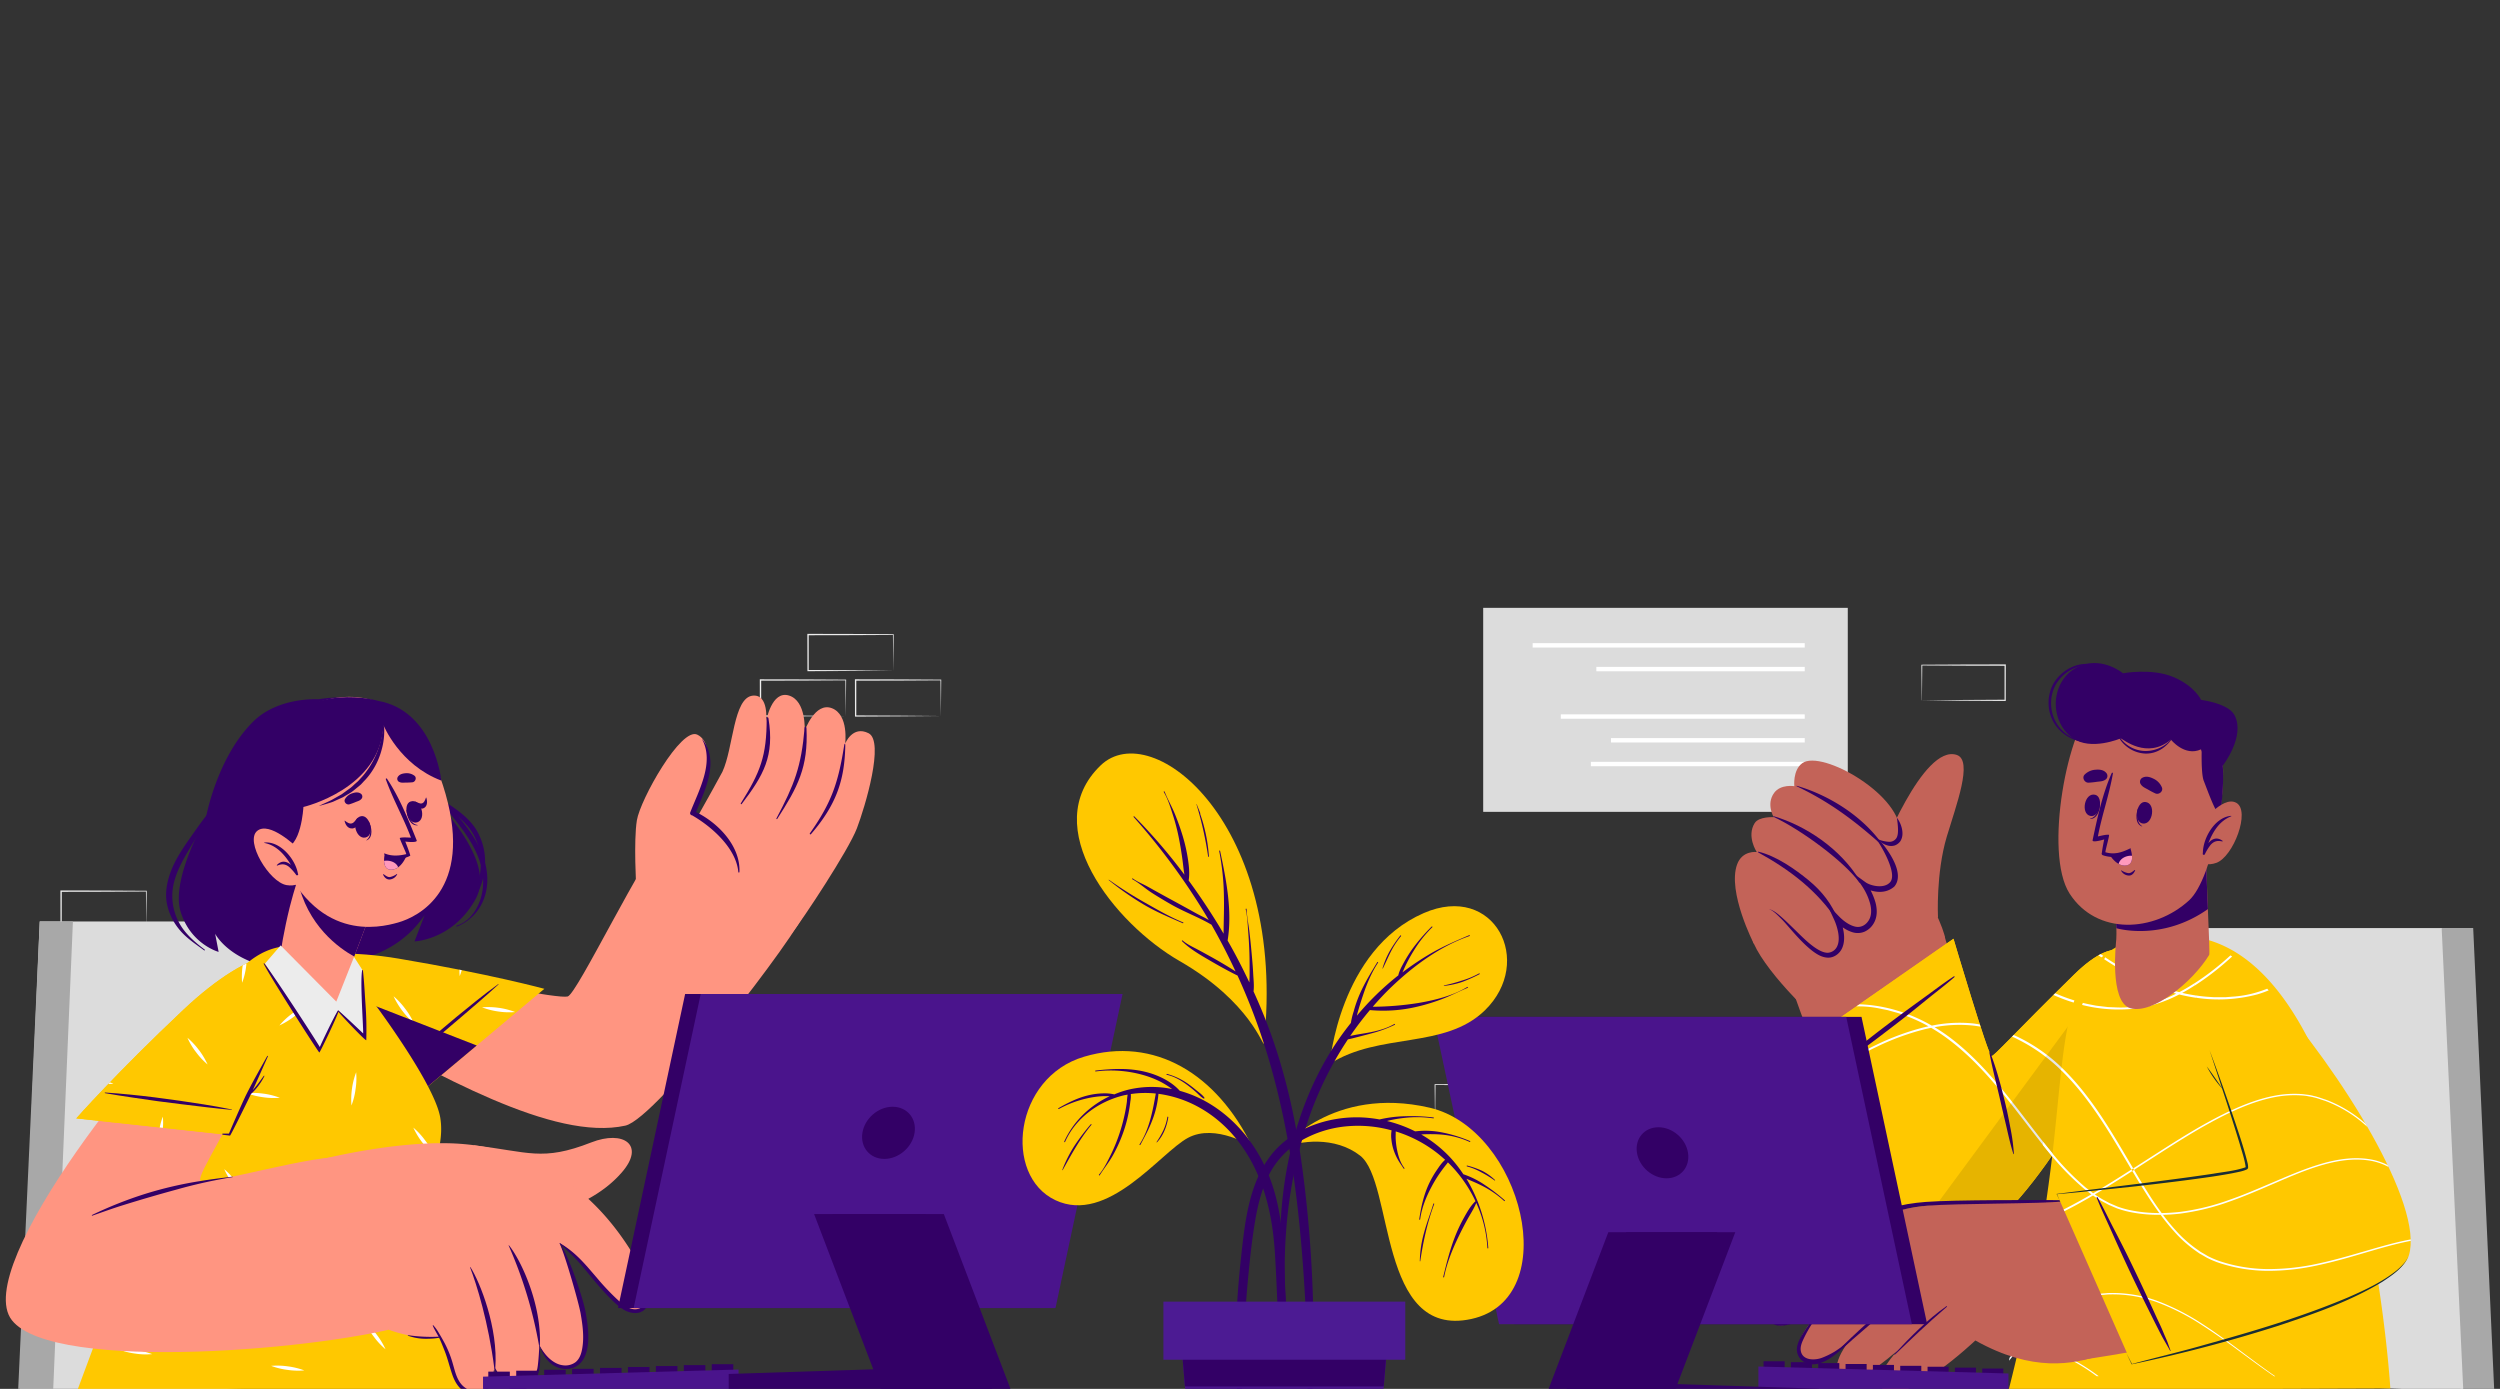 <svg id="Слой_1" data-name="Слой 1" xmlns="http://www.w3.org/2000/svg" viewBox="0 0 1800 1000"><rect x="0" y="0" width="1800" height="1000" fill="#333333" stroke="none"/><defs><style>.cls-1{fill:#ececec;}.cls-2{fill:#dcdcdc;}.cls-3{fill:#a8a8a8;}.cls-4{fill:#306;}.cls-5{fill:#ff9581;}.cls-6{fill:#ffc800;}.cls-7{fill:#fff;}.cls-8{fill:#ff99bc;}.cls-9{fill:#4a148c;}.cls-10{fill:#c36358;}.cls-11{opacity:0.1;}.cls-12{fill:#1a2e35;}.cls-13{fill:#4c1b93;}</style></defs><path class="cls-1" d="M643.17,482.82c-17.44.14-44.14.44-61.38.45h-.44v-.45l-.06-25.93v-.5h.5l30.69.06,30.69.16h.28v.28l-.27,25.93Zm0,0-.27-25.93.27.27-30.69.16-30.69.06.5-.49,0,25.93-.45-.44c17.12,0,44.07.27,61.38.44Z"/><path class="cls-1" d="M608.93,515.53c-17.43.13-44.14.44-61.38.44h-.44v-.44l-.06-25.94v-.5h.5l30.69.06,30.69.17h.28v.27l-.27,25.94Zm0,0-.27-25.94.27.27-30.69.17-30.69.06.5-.5,0,25.94-.45-.45c17.12,0,44.07.28,61.38.45Z"/><path class="cls-1" d="M677.41,515.53c-17.44.13-44.14.44-61.38.44h-.44v-.44l-.05-25.94v-.5h.5l30.69.06,30.69.17h.27v.27l-.27,25.94Zm0,0-.27-25.94.27.27-30.69.17-30.69.06.5-.5,0,25.94-.45-.45c17.11,0,44.07.28,61.38.45Z"/><path class="cls-1" d="M105.34,667.57C87.91,667.7,61.2,668,44,668h-.45v-.44l-.05-25.94v-.5H44l30.68.06,30.69.17h.28v.27l-.28,25.94Zm0,0-.27-25.94.27.27-30.69.17L44,642.13l.5-.5-.06,25.94-.44-.45c17.11,0,44.07.28,61.37.45Z"/><path class="cls-2" d="M14,1007.49,297.9,993.23,241.22,663.47H28.61Q21.32,835.47,14,1007.49Z"/><path class="cls-3" d="M13,1002.44l25.26-1q7.13-169,14.24-338H28.61Z"/><path class="cls-4" d="M182.19,519.65c-26.39,26.26-34,69.47-34,69.47S122.91,632.67,130,656.24s27.41,29.14,27.41,29.14l-2.51-13.08s8.48,16.8,36.83,23.58,65.85-2,85.35-11.83a74.88,74.88,0,0,0,28.66-25.22l-7.31,19s27.51-1,43.85-30.23-30.59-71.35-34.57-80.41-9-75.1-78.51-63.71C229.18,503.48,200.36,501.57,182.19,519.65Z"/><path class="cls-4" d="M147.33,683.67C140.12,678.26,133,672,129,664.43a40.26,40.26,0,0,1-4.38-26c1.92-10.69,7.56-20.11,13-29.31,5.66-9.5,12-18.62,17.53-28.22.3-.52-.5-1-.87-.54-6.32,7-11.8,15-17.25,22.74-5.18,7.34-10.28,14.94-13.64,23.32-3,7.61-4.8,16.16-3.19,24.32A42.15,42.15,0,0,0,128.9,669c5.11,6.37,11.62,10.46,18.07,15.26C147.38,684.55,147.73,684,147.33,683.67Z"/><path class="cls-4" d="M348.13,617.48c-8.33-24.32-30.2-39.74-43.49-60.94-7.21-11.48-12.78-24.19-22.15-34.16-.26-.27-.72.17-.48.45,7.69,9,12.15,19.76,17.71,30,5.65,10.45,13.09,19.56,20.66,28.65,13.77,16.53,30.26,36.05,27.1,59.16-1.46,10.67-7.76,22.48-18.69,25.81-.43.13-.17.82.24.65A34.22,34.22,0,0,0,348.11,648C352.06,638.14,351.53,627.4,348.13,617.48Z"/><path class="cls-4" d="M349.14,624a44.88,44.88,0,0,0-6.08-26.38c-4.81-7.84-12.33-13.5-19.87-18.52-8.69-5.79-17.85-11.27-23.37-20.43-.23-.38-.78,0-.56.4,8.76,15.11,25.41,22.16,36.67,34.87,12.88,14.54,12.89,35.71,4,52.34-5.45,10.23-13.76,18.64-23.21,25.24a.15.15,0,0,0,.18.25C333.36,661,347.82,644.46,349.14,624Z"/><path class="cls-5" d="M244.08,734.8c70.34,38.6,154.55,87.08,206.16,75.66,22.86-5.05,125.6-139.7,130-155.23,3.75-13.38-89.27-67.25-99.72-56.69-17.53,17.7-65,117.27-71.79,118.93-7.09,1.69-66-10.31-127.56-21.42C222.05,685.39,195.24,708,244.08,734.8Z"/><path class="cls-5" d="M570.19,671.86c8-10.11,40.76-59.66,46.78-75.48s20-62.63,8.39-68.47-16.85,7.53-16.85,7.53,2.79-20.7-9.48-25.51-19.67,16.26-19.67,16.26,1.32-21.47-11.26-25.4-16.48,18.51-16.48,18.51,2.13-19.57-9.6-18.44c-14.1,1.36-13.93,37.88-21.89,54.85-1.8,3.86-42.19,75.52-42.19,75.52Z"/><path class="cls-4" d="M552,517.39c.06,26.86-4.56,38.62-18.63,61-.27.44.32.94.64.51,15.77-20.67,23.7-34.59,19.29-61.59C553.08,516,552,516.11,552,517.39Z"/><path class="cls-4" d="M579.32,524.05C576.94,552,572,564.76,559,589.29c-.19.35.38.7.6.36,14.77-23,22.36-37.07,21.07-65.26C580.65,523.12,579.43,522.78,579.32,524.05Z"/><path class="cls-4" d="M607.81,536.67c-4.25,26.84-9,41.11-24.7,63.31a.5.5,0,0,0,.78.62c18.19-21.08,24.27-38.84,24.72-63.72C608.64,535.18,608.07,535,607.81,536.67Z"/><path class="cls-5" d="M458.12,639.17s-2-33.6.43-48.55,31.82-67.38,43.51-61.67c15.08,7.38,4.06,41-3.5,56.75,0,0,34.92,17,32.23,42.87S458.12,639.17,458.12,639.17Z"/><path class="cls-4" d="M505.54,532.34C514.44,549,503.2,569,497,584.87a1.56,1.56,0,0,0,1.33,2.18c14.15,8.12,31.76,23.69,33.27,40.85a.4.4,0,0,0,.79,0c.88-18.62-15.17-35.33-31.25-43.22,6.6-16.14,17-36.74,4.54-52.42C505.62,532.16,505.48,532.23,505.54,532.34Z"/><path class="cls-6" d="M391.94,711.94l-84.69,71S255.56,756,217.38,725.12s4.12-45.91,69.65-34.91S391.94,711.94,391.94,711.94Z"/><path class="cls-7" d="M291.65,726.19a51.74,51.74,0,0,0-8.28-8.88,57.34,57.34,0,0,0,14.54,19.24A50.66,50.66,0,0,0,291.65,726.19Zm-74.22-1c.35.26.67.53,1,.79.67-.72,1.35-1.48,2-2.27C219.4,724.13,218.41,724.64,217.43,725.17Zm141.74.47a52.53,52.53,0,0,0-12.1-.38,52.54,52.54,0,0,0,11.73,3,51.4,51.4,0,0,0,12.1.39A52.43,52.43,0,0,0,359.17,725.64Zm-28.35-27.45a33.54,33.54,0,0,0,.16,4.59,36.19,36.19,0,0,0,1.44-4.26C331.89,698.4,331.35,698.31,330.82,698.19Z"/><path class="cls-4" d="M288.31,767.75c17.22-16.55,35.63-31.92,54.29-46.88q7.92-6.35,16.13-12.32c.15-.11.36.08.21.21-8.77,8.09-17.88,15.8-26.94,23.58s-18.24,15.52-27.54,23.06c-5.25,4.26-10.49,8.52-15.83,12.67C288.4,768.25,288.09,768,288.31,767.75Z"/><path class="cls-4" d="M343.24,752.75l-36,30.15S255.56,756,217.38,725.13c-13.55-11-16.95-19.92-12.82-26.43Z"/><path class="cls-6" d="M334.28,1001.43l-279.85,3c64.42-173.3,112.78-299.69,114.44-301.62,1.84-2.16,3.72-4.16,3.72-4.16.26-.3.47-.52.73-.78a58,58,0,0,1,14.5-11.2c1-.52,1.9-1,2.89-1.43,20.9-9.6,43-1.64,58.89,12,5.06,4.32,62.26,78.74,67.32,107.12,4.37,25-12.55,52-12.55,52Z"/><path class="cls-4" d="M263.87,846.65a232.8,232.8,0,0,0-34.09,5.91c-5.55,1.47-11,3.19-16.42,5-2.71.91-5.43,1.74-8.17,2.55a36.74,36.74,0,0,1-8.78,1.74.21.21,0,0,0,0,.41,63.07,63.07,0,0,0,8.47-.23,60.16,60.16,0,0,0,8.06-1.6c5.64-1.44,11.21-3.14,16.83-4.64,11.35-3,22.7-6,34.24-8.24C264.55,847.49,264.41,846.59,263.87,846.65Z"/><path class="cls-4" d="M292.38,856.58a254.08,254.08,0,0,0-28.53-1.12c-4.77.1-9.49.48-14.24,1-2.26.23-4.52.52-6.77.82-2.48.34-4.92,1-7.4,1.31-.26,0-.26.44,0,.42,2.35-.22,4.74,0,7.1-.12l7.12-.25c4.75-.16,9.49-.26,14.24-.47,9.51-.4,19-.71,28.49-.79C292.91,857.36,292.87,856.63,292.38,856.58Z"/><path class="cls-7" d="M143.24,756c-1.28-1.62-2.57-3.22-4-4.75-.32.7-.67,1.39-1,2.09.92,1.44,1.92,2.85,2.94,4.22a51.77,51.77,0,0,0,8.27,8.81A56,56,0,0,0,143.24,756Zm31.31-59.38a51,51,0,0,0-.23,10.92,50.4,50.4,0,0,0,2.9-11.8c.09-.6.16-1.23.23-1.83C176.48,694.81,175.5,695.71,174.55,696.66Zm81.89,75.42a52.87,52.87,0,0,0-3,11.78,54.48,54.48,0,0,0-.39,12.12A49.11,49.11,0,0,0,256,784.21,50.44,50.44,0,0,0,256.44,772.08ZM204.87,902.62A51.79,51.79,0,0,0,202,914.35a52.74,52.74,0,0,0-.37,12.12,57.63,57.63,0,0,0,3.29-23.85ZM117.23,804a54.17,54.17,0,0,0-2.92,11.8,52.8,52.8,0,0,0-.37,12.09A58,58,0,0,0,117.23,804Zm72.55-16.55a52.53,52.53,0,0,0-12.1-.37A52.65,52.65,0,0,0,189.41,790a51.44,51.44,0,0,0,12.1.4A52.46,52.46,0,0,0,189.78,787.43Zm97.07,111.3a52.69,52.69,0,0,0-12.12-.37,57.69,57.69,0,0,0,23.85,3.29A52.87,52.87,0,0,0,286.85,898.73ZM105.53,888.09a54.58,54.58,0,0,0-11.89-.42l-.23,0,.2.07A57.2,57.2,0,0,0,117.3,891,52.21,52.21,0,0,0,105.53,888.09Zm101.8,95.7a53.14,53.14,0,0,0-12.1-.37,51.82,51.82,0,0,0,11.77,2.9,52.36,52.36,0,0,0,12.1.37A54,54,0,0,0,207.33,983.79ZM97.83,972.07a52.14,52.14,0,0,0-12.12-.37,53.35,53.35,0,0,0,11.73,2.89,49.06,49.06,0,0,0,12.12.37A52.79,52.79,0,0,0,97.83,972.07ZM210.06,730a54,54,0,0,0-8.88,8.32A55,55,0,0,0,211.62,732a51,51,0,0,0,8.8-8.34A54.5,54.5,0,0,0,210.06,730ZM238.94,854a51,51,0,0,0-8.81,8.27A51.61,51.61,0,0,0,240.5,856a49.51,49.51,0,0,0,8.8-8.28A53,53,0,0,0,238.94,854ZM137.68,929.86a48.4,48.4,0,0,0-8.83,8.3,55.88,55.88,0,0,0,10.36-6.26,54.6,54.6,0,0,0,8.87-8.28A48.24,48.24,0,0,0,137.68,929.86Zm168.18-109.1a51.38,51.38,0,0,0-8.28-8.88,57.34,57.34,0,0,0,14.54,19.24A50.66,50.66,0,0,0,305.86,820.76ZM271.35,961.1a54.54,54.54,0,0,0-8.28-8.87,47.76,47.76,0,0,0,6.24,10.4,50.44,50.44,0,0,0,8.27,8.83A55.75,55.75,0,0,0,271.35,961.1ZM169.73,850.68a52.48,52.48,0,0,0-8.27-8.88,48.23,48.23,0,0,0,6.26,10.41A49.29,49.29,0,0,0,176,861,53.48,53.48,0,0,0,169.73,850.68Z"/><path class="cls-5" d="M163.36,704.6C111.46,746.43-21.45,912.21,8.54,950.53c30.2,38.6,229.16,20.83,287,2.74,17.2-5.38-29.71-114.52-48.31-119.56-15.49-4.2-101.32,21.2-103,16.23-1.89-5.61,21.2-36.64,50.55-103.89C228.61,668.51,186.29,686.12,163.36,704.6Z"/><path class="cls-5" d="M341,824.61c39.66,4.58,49.14,11.85,84.67-2.06,23.31-9.12,39.14,1.85,22.09,21.53-27.89,32.18-80.3,37-98.95,33.46Z"/><path class="cls-5" d="M229.75,835.12s49.2-12.75,91.95-12c29.56.49,93.76,8.72,137.34,85.46,10.34,18.2,12.16,51.47-15.52,27.87-19.66-16.76-27.06-33.33-40.28-41,0,0-2.7,42.59-21.34,52.24-8.33,4.31-31.34,15.54-50.5,21.73a82.1,82.1,0,0,1-4.92-9.08s-18.26,7.36-46.39-2.86Z"/><path class="cls-5" d="M349.84,828.05c11.5,10.38,35.52,32.79,48.79,58,14.73,28,35.59,85.78,14.84,96.44-15.21,7.83-25.12-13.55-25.12-13.55s3.59,25.72-11.7,29.77c-13.93,3.7-20.6-13.29-20.6-13.29s-.51,16-14.62,17c-17,1.18-13.11-32.49-31.33-46.15C306,953.11,349.84,828.05,349.84,828.05Z"/><path class="cls-4" d="M366.49,896.66c9.22,11.53,23.44,43.11,22.23,71.69,0,.65-.53,1-.63.38a310.63,310.63,0,0,0-21.86-71.93C366.16,896.64,366.39,896.53,366.49,896.66Z"/><path class="cls-4" d="M338.71,912.35c6.93,10.78,20.12,44,17.9,72.9-.05.64-.57.94-.65.34-4.22-33.41-12.81-61-17.53-73.11C338.37,912.32,338.62,912.21,338.71,912.35Z"/><path class="cls-4" d="M403.32,895.16c11.52,6.91,18.05,15.13,26.68,25.17a178.63,178.63,0,0,0,13.44,14.34c4.37,4.07,10.79,10.16,17.31,7.26,3.64-1.62,4.72-6,4.94-9.6A28.37,28.37,0,0,0,464,920.39c-.08-.2.26-.33.33-.14a37.94,37.94,0,0,1,2.77,10.56c.33,3.31.29,7.05-1.39,10-3.62,6.4-12,5.21-17.22,1.82a56.27,56.27,0,0,1-8.58-7.29c-2.58-2.52-5-5.16-7.42-7.86-4.89-5.54-9.46-11.36-14.28-17-5.31-6.15-9.21-9.5-15.16-15C402.82,895.34,403.09,895,403.32,895.16Z"/><path class="cls-4" d="M418.07,945.82c-1.38-8-11.19-42.1-15.08-50.43a.18.18,0,0,1,.32-.18c7.33,11.74,16.62,40.27,18.23,49.06s3.17,19.67.93,28.31c-3.38,13-12.66,13.26-16,13.07A17.5,17.5,0,0,1,395.82,981c-3.3-3-5.93-8-7.6-12.05-.09-.22.21-.4.32-.18,3.18,6.3,9.37,13.32,16.7,14.22a12.27,12.27,0,0,0,9.19-2.26c3-2.42,4.17-6.31,4.8-10C420.64,962.48,419.49,954,418.07,945.82Z"/><path class="cls-4" d="M356.61,985.25c1.42,2,3.76,8.39,9.4,11.09,4.12,2,8.77,2.73,12.93.43s6.42-6.31,7.76-10.64c.76-2.44,1.55-13.66,1.52-17.11,0-.27.35-.3.36,0,.4,6.24.8,13-.65,18.66-1.22,4.69-4,9.34-8.36,11.7a13.77,13.77,0,0,1-14.38-.7c-2.1-1.47-8.21-8.07-9.14-13.26C356,985.26,356.55,985.16,356.61,985.25Z"/><path class="cls-4" d="M311.94,954.16a32.6,32.6,0,0,1,4.32,6.09c1.37,2.24,2.66,4.53,3.9,6.84A75.91,75.91,0,0,1,326,981.78c1.49,5.1,2.64,10.66,6.13,14.84s9.08,6.08,14.18,4a12.3,12.3,0,0,0,6.17-5.45,24.24,24.24,0,0,0,3.14-8.68.18.18,0,1,1,.36.05c-.5,2.8-.42,5.55-1.46,8.25a14.68,14.68,0,0,1-4.33,6.2,14,14,0,0,1-14.6,1.52c-5.18-2.41-8.12-7.54-9.93-12.73-2-5.78-3.36-11.74-5.64-17.44-1.19-3-2.35-6-3.76-8.93s-3.42-5.9-4.69-9A.25.25,0,0,1,311.94,954.16Z"/><path class="cls-4" d="M293.81,961.33a116.05,116.05,0,0,0,22.12,1.08c.24,0,.38.68.16.74-3.18.81-9.4.83-11.24.74a38.22,38.22,0,0,1-11.09-2.17C293.57,961.65,293.57,961.29,293.81,961.33Z"/><path class="cls-4" d="M66.3,874.77a284.86,284.86,0,0,1,38.33-15.21,277.64,277.64,0,0,1,39.69-9.22c7.65-1.28,15.35-2.19,23.05-3.15.23,0,.27.33,0,.37a353.22,353.22,0,0,0-40,8.86q-19.65,5.34-39.08,11.41c-7.34,2.29-14.56,4.92-21.81,7.45A.27.27,0,0,1,66.3,874.77Z"/><path class="cls-6" d="M54.92,805.25l109.85,11.94s28-51.07,42.61-98-26.83-37.85-75.2,7.71S54.92,805.25,54.92,805.25Z"/><path class="cls-6" d="M54.92,805.25l109.85,11.94s28-51.07,42.61-98-26.83-37.85-75.2,7.71S54.92,805.25,54.92,805.25Z"/><path class="cls-7" d="M174.74,695.11a1.41,1.41,0,0,1-.05.35,53.26,53.26,0,0,0-.37,12.12,50.4,50.4,0,0,0,2.9-11.8c.09-.69.18-1.37.25-2.06C176.57,694.16,175.67,694.62,174.74,695.11ZM117.23,804a44.89,44.89,0,0,0-2.22,7.81l2.27.23A42.39,42.39,0,0,0,117.23,804ZM79.11,779.34h0c-.35.37-.72.74-1.06,1.11q1.8,0,3.63-.21C80.8,779.9,80,779.59,79.11,779.34Zm98.57,7.72c.65.25,1.32.51,2,.72a6.35,6.35,0,0,1,.41-.88C179.3,786.92,178.49,787,177.68,787.06Zm-34.44-31a54.11,54.11,0,0,0-8.28-8.87,48.45,48.45,0,0,0,6.24,10.43,51.77,51.77,0,0,0,8.27,8.81A56,56,0,0,0,143.24,756Z"/><path class="cls-4" d="M160.32,816.18c.59.08,4.54,0,4.55,0,.48-1.39,9.93-23.06,12.27-27.73,4.76-9.53,10.09-18.8,15.27-28.1a.27.27,0,0,1,.49.22c-3.68,8.11-7.2,16.3-10.94,24.39.93-1.09,1.86-2.19,2.76-3.31,1.83-2.29,3.5-4.71,5.24-7.07a.23.23,0,0,1,.39.24,43.62,43.62,0,0,1-6.25,9.37,36.91,36.91,0,0,1-3.39,3.46c-.32.67-.62,1.35-.94,2-2.26,4.71-13.74,28-14.15,28-.1,0-4.07-.48-5.29-.65C160,816.89,160,816.14,160.32,816.18Z"/><path class="cls-4" d="M75.63,786.6c23.83,1.59,47.58,4.85,71.21,8.58q10,1.58,20,3.63c.19,0,.19.32,0,.3-11.88-1.05-23.71-2.58-35.56-4s-23.76-3-35.6-4.84c-6.68-1-13.36-2-20-3.18C75.32,787,75.33,786.58,75.63,786.6Z"/><path class="cls-5" d="M201.88,688.42c.42,4.82,18.36,38.32,39.85,40.38,7,.66,12.3-37.37,12.3-37.37l1-2.72,14.43-38.07-41.94-36.26-6.11-4.88s-3.26,10.67-7.19,24c-.19.61-.38,1.23-.56,1.9s-.48,1.45-.68,2.16c-.61,2-1.23,4-1.8,6-.44,1.55-.88,3-1.28,4.69s-.85,3.23-1.3,4.86C204.56,669.38,201.73,686.37,201.88,688.42Z"/><path class="cls-4" d="M214.25,633.51c6.77,32.91,29.95,49.25,40.81,55.2l14.43-38.07-41.94-36.26-6.11-4.88S218.18,620.17,214.25,633.51Z"/><path class="cls-5" d="M320.87,571.88c19.48,68.74-19.49,88.17-34.32,92.35-13.46,3.8-59.77,15-86.25-51.34s-.67-97.14,29.66-107.45S301.4,503.14,320.87,571.88Z"/><path class="cls-4" d="M297,563.24a47.71,47.71,0,0,1-4.93.23c-1.89.06-3.39.31-5.07-.73a2.55,2.55,0,0,1-.77-3c1.07-2.15,3.36-2.81,5.64-3a9.26,9.26,0,0,1,6.45,1.71C300.24,559.82,299.17,562.93,297,563.24Z"/><path class="cls-4" d="M251.55,579.12a46.43,46.43,0,0,0,4.62-1.71c1.77-.68,3.25-1,4.39-2.65a2.55,2.55,0,0,0-.46-3.07c-1.83-1.57-4.2-1.28-6.36-.55a9.25,9.25,0,0,0-5.27,4.09C247.19,577.26,249.4,579.7,251.55,579.12Z"/><path class="cls-4" d="M265.51,591.35c-.08-.16-.3.33-.24.52,1.48,4.64,2.4,10.2-1.39,13-.12.09,0,.32.11.25C269,602.88,267.66,595.51,265.51,591.35Z"/><path class="cls-4" d="M259.94,587.66c-7.68,1.57-4,16.83,3.15,15.37S266.39,586.34,259.94,587.66Z"/><path class="cls-4" d="M257.14,589.19c-1.12,1.19-2,3-3.62,3.58-1.82.64-3.61-.62-5.2-1.86-.16-.13-.26,0-.22.24.67,2.93,2.53,5.66,5.76,5.33,3-.3,4.38-3.38,4.4-6.5C258.26,589.4,257.6,588.71,257.14,589.19Z"/><path class="cls-4" d="M292.65,583c0-.19.43.14.47.33,1,4.77,2.86,10.08,7.52,10.64.14,0,.18.26,0,.28C295.26,594.73,292.8,587.67,292.65,583Z"/><path class="cls-4" d="M295.72,577.05c7.48-2.36,11.67,12.77,4.74,15S289.45,579,295.72,577.05Z"/><path class="cls-4" d="M299.15,577.18c1.42.47,3,1.6,4.46,1.3,1.69-.35,2.46-2.33,3.08-4.19.07-.19.22-.1.28.1.88,2.87.76,6.15-1.87,7.47-2.39,1.21-4.94-.76-6.43-3.45C298.4,577.91,298.58,577,299.15,577.18Z"/><path class="cls-4" d="M276.25,629.47c1.36.9,2.8,2.21,4.56,2a12.91,12.91,0,0,0,4.9-2.2.17.17,0,0,1,.25.2,6.54,6.54,0,0,1-5.55,3.78c-2.23,0-3.67-1.62-4.58-3.49C275.7,629.52,276.05,629.34,276.25,629.47Z"/><path class="cls-4" d="M291.8,605.92s2.77,6.79,3.62,10.11c.08.31-11.39,5.89-18.76-.93a.35.35,0,0,1,.38-.58c5.19,2.09,10.24,1.69,15.46.45,0-1-5.13-11.48-4.61-11.65,1.77-.62,5.66-.3,8-.22-5.36-14.31-13-27.65-18.1-42a.47.47,0,0,1,.82-.44c9,13.42,15.5,29.75,21.41,44.39C300.75,606.89,293.28,606.14,291.8,605.92Z"/><path class="cls-4" d="M292.48,616.56s-1.94,5.13-5.8,7.88a8.72,8.72,0,0,1-5,1.75c-3.95.08-5-3.26-5.14-6.34A20.59,20.59,0,0,1,277,615,25,25,0,0,0,292.48,616.56Z"/><path class="cls-8" d="M286.68,624.44a8.72,8.72,0,0,1-5,1.75c-3.95.08-5-3.26-5.14-6.34C280.61,619.14,285.26,620.71,286.68,624.44Z"/><path class="cls-4" d="M203.62,610.6c13.3.86,14.84-29.57,14.84-29.57s55.65-13,57.62-59c0,0,11.42,28.59,41.67,40,0,0-5-50.08-45.41-57.4,0,0-50.48-15-75.85,25.92S194.69,610,203.62,610.6Z"/><path class="cls-4" d="M276.07,518.59a49.83,49.83,0,0,1-1.23,21,51.94,51.94,0,0,1-9.49,19.14,45.37,45.37,0,0,1-3.56,4l-1.84,2c-.66.6-1.36,1.17-2.05,1.73-1.39,1.12-2.74,2.31-4.17,3.37s-3,1.9-4.55,2.82c-.76.45-1.51.94-2.29,1.36l-2.42,1.11-4.82,2.2c-3.34,1.15-6.73,2.13-10.1,3,3.14-1.61,6.39-2.87,9.45-4.48l4.52-2.55,2.25-1.26c.72-.47,1.4-1,2.1-1.51,1.38-1,2.77-2,4.18-3s2.56-2.26,3.84-3.38l1.92-1.69,1.71-1.89a45,45,0,0,0,3.32-3.86,59.56,59.56,0,0,0,9.66-17.88,61.62,61.62,0,0,0,2.55-10A59.65,59.65,0,0,0,276.07,518.59Z"/><path class="cls-5" d="M213.54,609.87s-19.51-19-28.4-11.59,8.71,36.9,21.21,39S221,627.86,221,627.86Z"/><path class="cls-4" d="M190.4,606.62a.16.16,0,0,0,0,.32c8.82,1.75,14.58,8.51,19.11,15.79-3-2.56-6.65-3.58-10.15.09-.18.19.09.49.31.4,3.21-1.36,5.74-1.25,8.52,1a36.26,36.26,0,0,1,5.09,5.76c.52.66,1.77,0,1.33-.77l-.1-.18C212.7,618.56,201.8,605.52,190.4,606.62Z"/><path class="cls-1" d="M254.89,689l-12.76,32.17-40.08-40.46L190.8,693.75s39.32,64.38,39.55,61.46l13.11-27.74,19.19,19.18-1.76-48.34Z"/><path class="cls-4" d="M263.13,722.7c-.56-8-.9-16-1.83-24,0-.28-.47-.41-.54-.07-1.56,7.7.74,38.18.74,45.49l-.09-.09c-.8-.83-17.78-16.86-18-16.61-2.85,4.41-12.47,24.61-13.13,26.45-6.21-10.23-32.59-50.54-39.94-60.2a.28.28,0,0,0-.48.28c5.5,10.8,39.59,64,40.07,63.85.33.26,12.28-24.63,13.71-29.32,2.87,3.5,20,21.6,20.08,20.42A252.6,252.6,0,0,0,263.13,722.7Z"/><rect class="cls-4" x="351.57" y="987.57" width="15.51" height="10.12"/><rect class="cls-4" x="371.68" y="986.9" width="15.51" height="10.13"/><rect class="cls-4" x="391.79" y="986.23" width="15.51" height="10.12"/><rect class="cls-4" x="411.9" y="985.56" width="15.51" height="10.12"/><rect class="cls-4" x="432.01" y="984.89" width="15.51" height="10.12"/><rect class="cls-4" x="452.12" y="984.22" width="15.51" height="10.12"/><rect class="cls-4" x="472.24" y="983.55" width="15.51" height="10.12"/><rect class="cls-4" x="492.35" y="982.89" width="15.51" height="10.12"/><rect class="cls-4" x="512.46" y="982.22" width="15.51" height="10.12"/><polygon class="cls-9" points="531.76 1003.52 347.77 1003.52 347.77 991.2 531.76 986.07 531.76 1003.52"/><polygon class="cls-4" points="748.72 941.8 444.98 941.8 493.29 715.68 797.02 715.68 748.72 941.8"/><polygon class="cls-9" points="759.95 941.8 456.22 941.8 504.52 715.68 808.25 715.68 759.95 941.8"/><path class="cls-4" d="M658.49,815.64c-1.65,10.37-11.39,18.78-21.76,18.78s-17.45-8.41-15.8-18.78,11.38-18.78,21.75-18.78S660.13,805.27,658.49,815.64Z"/><polygon class="cls-4" points="674.05 1000.86 524.66 1000.86 524.66 989.25 674.05 984.42 674.05 1000.86"/><polygon class="cls-4" points="714.66 1000.84 634.46 1000.84 586.15 874.13 666.36 874.13 714.66 1000.84"/><polygon class="cls-4" points="727.87 1000.84 647.66 1000.84 599.36 874.13 679.56 874.13 727.87 1000.84"/><path class="cls-3" d="M1795.82,1000.68l-24.25,1q-7.12-166.76-14.26-333.5h23.39Z"/><path class="cls-1" d="M1033.2,806.3c17-.18,43.24-.41,60.06-.45l-.45.45,0-25.38.5.5-30-.07-30-.16.27-.27-.27,25.38Zm0,0-.28-25.38v-.28c.24-.06,30-.11,30.31-.16l30-.06h.5v.5l0,25.38v.44h-.45c-16.8,0-43.08-.29-60.06-.44Z"/><path class="cls-1" d="M1066.7,838.3c17-.18,43.25-.41,60.07-.44l-.45.44,0-25.38.5.5-30-.06-30-.17.27-.27-.27,25.38Zm0,0-.27-25.38v-.27c.23-.06,30-.12,30.3-.17l30-.06h.5v.5l-.06,25.38v.45h-.44c-16.8,0-43.08-.3-60.07-.45Z"/><path class="cls-1" d="M999.69,838.3c17-.18,43.25-.41,60.06-.44l-.44.44-.06-25.38.5.5-30-.06-30-.17.27-.27-.27,25.38Zm0,0-.27-25.38v-.27c.24-.06,30.05-.12,30.31-.17l30-.06h.5v.5l0,25.38v.45h-.45c-16.79,0-43.08-.3-60.06-.45Z"/><path class="cls-1" d="M1383.66,504.25c17-.18,43.25-.41,60.07-.45l-.45.45,0-25.38.5.49-30-.06-30-.16.27-.27-.27,25.38Zm0,0-.27-25.38v-.28c.23-.06,30-.11,30.3-.16l30-.06h.5v.51l-.06,25.38v.44h-.44c-16.8,0-43.08-.29-60.07-.44Z"/><rect class="cls-2" x="1067.9" y="437.64" width="262.5" height="146.88" transform="translate(2398.3 1022.17) rotate(-180)"/><polygon class="cls-2" points="1356.45 682.55 1307.34 682.55 1307.34 631.4 1356.45 682.55"/><rect class="cls-7" x="1123.78" y="514.33" width="175.63" height="3.16" transform="translate(2423.19 1031.83) rotate(-180)"/><rect class="cls-7" x="1159.89" y="531.42" width="139.52" height="3.16" transform="translate(2459.31 1066.01) rotate(-180)"/><rect class="cls-7" x="1149.37" y="480.16" width="150.04" height="3.16" transform="translate(2448.78 963.48) rotate(-180)"/><rect class="cls-7" x="1103.5" y="463.07" width="195.91" height="3.16" transform="translate(2402.92 929.3) rotate(-180)"/><rect class="cls-7" x="1145.43" y="548.51" width="153.99" height="3.16" transform="translate(2444.84 1100.19) rotate(-180)"/><path class="cls-2" d="M1773.59,1001.69,1494.48,990.9,1550,668.19h208Q1765.81,834.95,1773.59,1001.69Z"/><path class="cls-10" d="M1531,731.45c-31.48,70.25-107.55,187-141.6,158.1-50.93-43.24-85.35-138.86-99-177.52-7.66-21.67,102.69-57.92,109.45-38.26,9.62,28,24.7,86.36,33.44,94.63,4.61,4.35,40.7-46.39,68.08-70.46C1540.79,663.25,1541,709,1531,731.45Z"/><path class="cls-10" d="M1262.78,679.46c9.83,22.11,47.62,59.47,60.21,65s78.94-54.51,77.54-68.54-41-88-62.92-99.36S1252.6,656.55,1262.78,679.46Z"/><path class="cls-10" d="M1395.35,660.36s-1.59-31.43,6.34-58c6.67-22.34,19.09-54.77,7.21-58.8-24.39-8.29-55.34,72.58-55.34,72.58s-7.93,37.87,15.5,48.22C1383.76,670.85,1395.35,660.36,1395.35,660.36Z"/><path class="cls-10" d="M1367.84,600.75c-1.6,12.72-15.67,3.54-15.67,3.54s17.07,18.09,10.35,30.56c-6.52,12-23.13.33-24.33-.49.9,1,16.15,18,8.1,29.83-8.37,12.29-23-2.29-24-3.24.56,1.18,7.69,16.85-.47,24.45-14,13.06-33.36-26.51-48.24-30.94,0,0-10.37,24.36-10.82,25,0,0-19.16-37.28-12.07-57,3.73-10.4,14.16-9,14.16-9s-7.5-11.34-1.46-20.86c3.11-4.88,13.69-4.23,13.69-4.23s-5.63-9.33.27-17.46c4.69-6.51,14.57-4.85,14.57-4.85s-1.25-11.47,5.7-16.56C1311.64,539.23,1371.26,573.51,1367.84,600.75Z"/><path class="cls-4" d="M1293.55,566.1a.18.18,0,0,1,.11-.34c22.36,6.49,44.94,20.47,59.32,39,.47.61-.31,1.64-1,1.07C1333.56,589.56,1315.87,576.65,1293.55,566.1Z"/><path class="cls-4" d="M1276.87,588.1c-.24-.12,0-.52.22-.44,23,6.81,48,23.26,62.07,46.52.48.79.12,2-.51,1.12C1328.12,620.54,1297,597.49,1276.87,588.1Z"/><path class="cls-4" d="M1322.74,662.91c-14.36-21.77-34.25-36.76-56.9-49.21-.29-.16,0-.56.25-.49,12.74,3.07,26.34,12.51,36.31,20.75,9.54,7.9,16.57,16.94,21.1,28.45C1323.67,662.86,1323,663.38,1322.74,662.91Z"/><path class="cls-4" d="M1352.61,604.28c.56.73-1.13.75-.58,1.5,2.28,3.13,14.39,23.2,8.84,29.44-4.46,5-14.27,2.47-17.66,0l-8.52-6.16,5.86,8.75a43.06,43.06,0,0,1,5.89,12.63c1.17,4.4,1.18,9.11-1.15,12.52-2.36,3.62-6.28,5.3-10.33,4-4-1.14-8-4.16-11.09-7.38l-8.62-9,5.19,11.27a40.38,40.38,0,0,1,3.09,9.84c.55,3.34.56,6.82-.74,9.58a7.91,7.91,0,0,1-6.87,4.73c-3,0-6.21-1.73-9.08-3.67-5.81-4-10.84-9.37-16.08-14.41-2.61-2.54-5.23-5.1-8-7.54s-5.63-4.88-9.19-5.92c3.41,1.39,5.93,4.14,8.5,6.65s4.91,5.34,7.32,8.08c4.81,5.48,9.72,10.94,15.66,15.58,3,2.19,6.37,4.46,10.75,4.74,4.53.26,8.61-2.76,10.41-6.59s1.78-8.07,1.23-11.86a44.26,44.26,0,0,0-3.28-11l-3.44,2.28c3.62,3.83,7.64,7.14,13,8.85a12.78,12.78,0,0,0,8.61-.32,14.36,14.36,0,0,0,6.44-5.58c3.19-4.93,2.86-11,1.47-15.85a46.8,46.8,0,0,0-6.7-13.79l-2.65,2.59c4.41,3,15.06,7,23,.11C1372.85,627.83,1356,607.73,1352.61,604.28Z"/><path class="cls-4" d="M1352.17,604.29a25.4,25.4,0,0,0,7.66,1.8,6,6,0,0,0,5.49-2.51c1.11-1.65,1.31-4.22,1.24-6.77s-.41-5.28-.81-8.06a20.46,20.46,0,0,1,3.59,7.68c.62,2.78.83,6.07-1,9.12a8.55,8.55,0,0,1-4,3.13,9,9,0,0,1-4.83.18A13.8,13.8,0,0,1,1352.17,604.29Z"/><path class="cls-6" d="M1406.53,675.89l-114.87,80s68.61,142.16,111,141.77,103.64-106.86,124.85-152.88,8.52-85-34.21-43c-43,42.24-58,59.2-59.42,58.63C1431.2,759.26,1406.53,675.89,1406.53,675.89Z"/><path class="cls-6" d="M1291.66,755.88s47.57,98.59,88,131.33c8.1,6.58,15.92,10.5,23,10.43,42.4-.37,103.65-106.86,124.86-152.86,13.14-28.49,13.27-54.3,1.32-59.84-7.35-3.42-19.28.8-35.55,16.8-43,42.22-58,59.19-59.41,58.62-2.68-1.1-27.37-84.46-27.37-84.46Z"/><path class="cls-7" d="M1375.64,878.26l4,2c1.34.68,2.77,1.18,4.15,1.77l4.15,1.75,4.29,1.4a75.93,75.93,0,0,0,17.49,4,87.52,87.52,0,0,0,15,.39c-.88.56-1.74,1.11-2.6,1.63a89.41,89.41,0,0,1-12.57-.5A108.32,108.32,0,0,1,1367,875.2c-1.43-1.55-2.86-3.13-4.27-4.77A111.5,111.5,0,0,0,1375.64,878.26Zm73.06-131.85a22.93,22.93,0,0,1,2.29,1l4,2.05a122.44,122.44,0,0,1,29.06,21.16A183.37,183.37,0,0,1,1502.73,792c.31-.5.61-1,.88-1.52a185.63,185.63,0,0,0-18.39-21.07,122.81,122.81,0,0,0-35.32-24.21C1449.47,745.61,1449.08,746,1448.7,746.41ZM1303.64,779.2c.18.37.39.75.62,1.14,15.26-9.64,30.75-18.9,47-26.65a181,181,0,0,1,33.86-12.46c1.75-.43,3.5-.81,5.24-1.18l2.48-.45a96.24,96.24,0,0,1,28-1.16c1.7.21,3.4.46,5.08.75-.16-.5-.34-1-.5-1.56-1.47-.27-2.92-.5-4.4-.71a97.67,97.67,0,0,0-30.17,1.55c-.79.13-1.61.31-2.4.5-1.25.25-2.47.54-3.7.84a181.62,181.62,0,0,0-34.13,12.63C1334.35,760.24,1318.89,769.54,1303.64,779.2Zm33-54.61h.27a75.51,75.51,0,0,1,17.85,1.86l4.43.88,4.33,1.2c1.45.43,2.92.77,4.33,1.27l4.24,1.54a115.38,115.38,0,0,1,16.47,7.63c.64.34,1.27.7,1.88,1.08a127.09,127.09,0,0,1,13.07,8.74c19.23,14.58,34.72,33.45,49.49,52.51,7.42,9.57,14.7,19.23,22.41,28.6.64.79,1.29,1.56,2,2.34.3-.41.57-.82.86-1.25-.56-.68-1.13-1.34-1.67-2-7.67-9.35-14.93-19-22.32-28.6-14.77-19.12-30.29-38.13-49.72-52.92a129.43,129.43,0,0,0-11.59-7.85c-.64-.38-1.3-.77-2-1.13-15.85-9.14-33.77-14.81-52.14-15.38Zm141.88-8.17c17.44,7.8,36.77,11.68,55.87,10.07l.4-1.5a70.67,70.67,0,0,1-12.43.23l-4.51-.18-4.47-.52c-1.5-.21-3-.3-4.47-.57l-4.42-.86a120.32,120.32,0,0,1-24.7-7.92C1479.32,715.58,1478.89,716,1478.48,716.42Zm32.39-28.56a251.92,251.92,0,0,0,26.7,16c0-.63,0-1.24-.07-1.86a259.26,259.26,0,0,1-25-15C1511.93,687.25,1511.41,687.55,1510.87,687.86Z"/><path class="cls-4" d="M1318.83,769.21c3-2.5,6.1-5,9.18-7.39q9.36-7.43,18.78-14.77c12.48-9.75,25.21-19.13,38-28.37,7.3-5.25,14.44-10.78,22-15.71a.34.34,0,0,1,.41.54c-6,5.27-12.36,10.08-18.55,15.08s-12.34,10.06-18.64,14.95q-18.74,14.58-37.9,28.57c-3.58,2.62-7.08,5.4-10.78,7.86-1.89,1.27-3.68,2.68-5.6,3.91s-3.92,2.34-5.8,3.64a.2.2,0,0,1-.24-.31C1312.8,774.61,1315.7,771.8,1318.83,769.21Z"/><path class="cls-4" d="M1432.91,757.76c4.59,11.75,7.79,24,10.79,36.25,1.49,6.08,2.68,12.22,3.84,18.36A138,138,0,0,1,1450,830.8c0,.23-.32.24-.38,0-1.89-5.91-3.3-12.08-4.68-18.13s-2.89-12.15-4.26-18.25c-2.74-12.19-6-24.29-8.34-36.55A.3.3,0,0,1,1432.91,757.76Z"/><path class="cls-11" d="M1379.64,887.21c8.1,6.58,15.92,10.5,23,10.43,42.4-.37,103.65-106.86,124.86-152.86,13.14-28.49,13.27-54.3,1.32-59.84Z"/><path class="cls-6" d="M1446.26,1000.68l274.79-1c-.8-13-20.73-297-135-323.89-4.68-1.1-39.89-9.39-67.41,9.29-33.65,22.83-32,69.76-41,146.89A1310.35,1310.35,0,0,1,1446.26,1000.68Z"/><path class="cls-7" d="M1460,882.05a202.47,202.47,0,0,0,19.35-8.06c9-4.28,17.81-9,26.43-14.06l1.29-.77c9.32-5.47,18.46-11.25,27.56-17.08.43-.25.86-.54,1.29-.82l6-3.83c20.37-13,40.6-26.52,62.51-37,11-5.2,22.39-9.6,34.39-11.73a75.63,75.63,0,0,1,18.21-1c1.52.12,3,.34,4.54.52.82.19,1.66.32,2.47.48.18.36.32.7.48,1.07-1-.21-2.06-.34-3.09-.55-1.49-.2-3-.41-4.46-.52a74.65,74.65,0,0,0-18,1c-11.86,2.13-23.2,6.53-34.09,11.7-21.8,10.48-42,24-62.31,37l-6,3.9-1.27.82c-8.94,5.74-17.9,11.43-27,16.81-.43.27-.86.52-1.29.77-8.83,5.17-17.79,10.07-27,14.49a200.65,200.65,0,0,1-20.21,8.42Zm23.75-111.71.3.27c17.3,16.83,30.37,37.42,42.71,58.18,2.63,4.42,5.24,8.87,7.87,13.29.2.36.43.73.66,1.11,3.33,5.6,6.69,11.21,10.2,16.72,2.91,4.58,6,9.09,9.17,13.49.29.44.59.84.93,1.27a156.62,156.62,0,0,0,11.84,14.27,89.77,89.77,0,0,0,13.81,11.93l1.88,1.32c.62.45,1.3.79,2,1.18l4,2.31a65.69,65.69,0,0,0,8.43,3.56,114.09,114.09,0,0,0,35.89,5.76,166.16,166.16,0,0,0,36.13-4.17c11.3-2.43,22.41-5.69,33.48-8.94-.11-.34-.21-.7-.3-1.06-11.09,3.22-22.16,6.44-33.43,8.84a164.85,164.85,0,0,1-35.86,4.06,112.6,112.6,0,0,1-35.48-5.73,69.54,69.54,0,0,1-8.25-3.52l-3.88-2.27c-.64-.38-1.32-.72-1.93-1.16l-1.84-1.29A90.44,90.44,0,0,1,1568.46,888a149.31,149.31,0,0,1-11.11-13.32c-.32-.41-.62-.84-.93-1.27-3.41-4.63-6.61-9.41-9.67-14.27-3.49-5.51-6.85-11.11-10.18-16.74-.23-.36-.43-.72-.64-1.11q-3.95-6.63-7.85-13.27c-12.31-20.77-25.38-41.55-42.86-58.58-.3-.3-.62-.59-.93-.89C1484.13,769.11,1483.94,769.72,1483.76,770.34Zm-13,53.91q2.25,2.87,4.56,5.65A190.6,190.6,0,0,0,1500.68,856c1.68,1.34,3.38,2.65,5.11,3.9.38.3.79.57,1.18.84a67.2,67.2,0,0,0,8.89,5.42l2,1.09c.68.36,1.38.61,2.08.93l4.22,1.81a74,74,0,0,0,8.8,2.52,103,103,0,0,0,22.62,2.13c.59,0,1.16,0,1.75,0,4-.07,8-.36,12-.81a167.63,167.63,0,0,0,35.36-8.53c11.46-4,22.57-8.85,33.69-13.64s22.23-9.59,33.82-12.92c3.42-1,6.94-1.84,10.48-2.5-.12-.34-.23-.66-.35-1a105.38,105.38,0,0,0-10.43,2.47c-11.68,3.33-22.84,8.16-34,12.9s-22.2,9.6-33.64,13.52a164.43,164.43,0,0,1-35.08,8.42c-4.25.45-8.51.75-12.77.79-.59,0-1.18,0-1.75,0a102.83,102.83,0,0,1-21.39-2.17,66.26,66.26,0,0,1-8.62-2.48l-4.13-1.76c-.68-.32-1.4-.57-2.06-.93l-2-1.07a69.08,69.08,0,0,1-8.23-5c-.39-.27-.79-.55-1.18-.84-1.88-1.34-3.7-2.77-5.51-4.2a189.54,189.54,0,0,1-25.06-26c-1.8-2.18-3.57-4.38-5.31-6.58C1471.06,823,1470.93,823.64,1470.81,824.25Zm28.29-100.71a107.36,107.36,0,0,0,41.41,2.25,98.52,98.52,0,0,0,28.58-9.78c.73-.36,1.46-.75,2.18-1.13,1.11-.59,2.22-1.2,3.31-1.84a182.93,182.93,0,0,0,29.33-21.55c-.34-.34-.66-.68-1-1a178.46,178.46,0,0,1-29.07,21.28c-1.55.88-3.11,1.75-4.7,2.56-.75.39-1.47.75-2.22,1.11a94.91,94.91,0,0,1-26.68,8.83,76.7,76.7,0,0,1-17.92,1l-4.51-.18-4.47-.52c-1.5-.21-3-.3-4.47-.57l-4.42-.86c-1.59-.32-3.18-.68-4.76-1.07C1499.5,722.52,1499.3,723,1499.1,723.54Zm15.9-32.93c12.2,8,24.92,15.15,38.58,20.48a122.93,122.93,0,0,0,13.34,4.35c.72.21,1.45.39,2.17.57,18,4.49,37.11,5,55.17.21-.3-.46-.61-.89-.93-1.32a76.46,76.46,0,0,1-16.15,2.7l-4.49.36-4.49,0c-1.52,0-3,.1-4.52,0l-4.49-.29a123.42,123.42,0,0,1-17.92-2.79l-2.13-.55a128,128,0,0,1-15-4.78,209.07,209.07,0,0,1-38.35-20.3C1515.56,689.7,1515.27,690.15,1515,690.61Zm-67.12,277.54c2.18,0,4.38.16,6.58.23a4.87,4.87,0,0,0,.54,0l.84.07a93.57,93.57,0,0,1,33.66,9.82,148.29,148.29,0,0,1,20.23,12.61h1.43a153.7,153.7,0,0,0-21.25-13.43,94.68,94.68,0,0,0-33.27-9.89c-.46,0-.93-.09-1.39-.11a.55.55,0,0,0-.18,0c-2.36-.07-4.72-.28-7.08-.28C1448,967.51,1447.93,967.83,1447.88,968.15Zm-1.32,11.63c3-3.85,6.11-7.62,9.28-11.31.27-.3.52-.59.8-.89a5,5,0,0,1,.38-.45c8-9,16.74-17.51,26.83-24.09A72.62,72.62,0,0,1,1500,935.1c1.41-.48,2.86-.86,4.31-1.27s2.9-.73,4.4-.93c3-.57,6-.61,9-.93a93.12,93.12,0,0,1,35.45,5.6,163.35,163.35,0,0,1,32.21,16.4c17.92,11.43,34.41,24.93,52,36.93h.79c-17.67-12.2-34.25-25.95-52.35-37.63a165.13,165.13,0,0,0-32.32-16.56,93.93,93.93,0,0,0-35.81-5.69c-3,.29-6.08.34-9.08.9-1.52.21-3,.64-4.49.93s-3,.82-4.38,1.3a74.37,74.37,0,0,0-16.37,8c-10.23,6.65-19,15.2-27.11,24.23-.32.36-.63.73-.93,1.09s-.54.59-.79.91c-2.63,3-5.17,6.1-7.65,9.23C1446.72,978.38,1446.63,979.08,1446.56,979.78Z"/><path class="cls-10" d="M1622.64,705.37c56.11,65,131.8,179.64,100.88,205-50.82,41.69-199.28,65.71-233.35,69.82-14.7,1.77-44.14-94.32-34.33-106.74s166.78-21.21,167.89-30.85c.62-5.46-23.21-53-38.55-111.32C1567.5,664.05,1606.82,687.06,1622.64,705.37Z"/><path class="cls-10" d="M1481.56,865.53s-45-.35-74.51.81c-16.44.65-44.53,4.28-56.39,10.28-17.74,9-86.2,57.84-74.71,74.69,10.4,15.26,63.89-34.19,63.89-34.19s-58.38,45.12-42.48,61.19,68.9-47.84,68.9-47.84-59,47.71-39.93,61.69c14.38,10.56,65.64-44.62,65.64-44.62s-50.38,41.36-36.07,52.86c15.82,12.71,66.34-35.26,66.34-35.26,41.3,23.11,70.42,17.21,90.63,10.55C1517.76,974.08,1481.56,865.53,1481.56,865.53Z"/><path class="cls-4" d="M1359,900.22c-7,5-14.22,10.11-20.8,15.78s-13,11.55-19,17.8c-14.76,15.33-21.61,27.24-21.11,26.55,11.9-16.31,35.13-36.94,41.71-42.6s12.84-11.63,19.41-17.29C1359.42,900.31,1359.2,900.09,1359,900.22Z"/><path class="cls-4" d="M1379.91,923.59c-8.72,6.84-17.64,13.31-26.06,20.54s-19.79,17.68-27.65,25.43c-.61.59,0,1.72.63,1.14,8.17-7.43,20.29-17.58,28.55-24.92s16.22-15,24.71-22C1380.22,923.68,1380,923.49,1379.91,923.59Z"/><path class="cls-4" d="M1401.43,940.43c-13.86,9.77-25.91,22.09-37.44,34.46-.57.62.12.71.74.11,12.23-11.69,21.74-20.94,37-34.09C1402,940.71,1401.72,940.23,1401.43,940.43Z"/><path class="cls-4" d="M1487.9,864.11c-20.55-.14-80.92-.3-101.41,1.28-18.07,1.39-33.1,5.3-48.33,15.37-32.66,21.59-53.7,47-58.93,54.5-3.16,4.58-7.78,11.86-3.57,16.93,5.13,6.18,24.08.16,44.07-17.93.71-.65.26-1.06-.48-.46-28,22.74-39.23,20.11-42.15,16.22-1.9-2.52-.07-6.87,1.63-10.2,2.47-4.82,6.34-9.24,9.94-13.21,12.44-13.74,27.47-26.34,42.45-37.21,17.23-12.51,35.52-19.57,56.77-21.31,21-1.72,79.12-1.17,100.09-3.19C1488.42,864.85,1488.34,864.12,1487.9,864.11Z"/><path class="cls-4" d="M1294,969.29c1.16-5.62,5.2-10.73,8.4-15.36a104.2,104.2,0,0,1,13.3-16.17c.23-.21.6.06.39.32a163.1,163.1,0,0,0-11.77,15.55,94.42,94.42,0,0,0-5.21,9.25c-1.48,3.06-3.22,6.61-2.46,10.1,1.46,6.68,9.94,6.51,14.95,4.71a56.92,56.92,0,0,0,9.36-4.54,94.28,94.28,0,0,0,11.46-8.65c.32-.28,1.11-.17.8.13-7.48,7.13-21.65,22-33.22,16.51A10.45,10.45,0,0,1,1294,969.29Z"/><path class="cls-6" d="M1480.93,859.7l54,122.45s188.54-42.5,199.48-78.33-48.15-131.65-101.47-191.36c-52.45-58.73-60.2-18.89-47.16,26.55s34.43,97.81,32,101.72S1480.93,859.7,1480.93,859.7Z"/><path class="cls-7" d="M1638.82,788.71a75.63,75.63,0,0,1,18.21-1c1.52.12,3,.34,4.54.52s3,.5,4.49.91c3,.64,5.83,1.79,8.73,2.7a92.34,92.34,0,0,1,28.27,17.08c.47.84,1,1.66,1.43,2.47a92.59,92.59,0,0,0-30-18.64c-2.88-.89-5.67-2-8.62-2.66-1.45-.4-2.94-.56-4.4-.86s-3-.41-4.46-.52a74.65,74.65,0,0,0-18,1c-11.48,2.06-22.48,6.26-33,11.2-.14-.34-.25-.7-.39-1C1616.18,795,1627.25,790.77,1638.82,788.71Zm-153,82.11.54,1.25c7-3.52,13.84-7.33,20.6-11.3.43-.25.86-.5,1.29-.77,2.38-1.38,4.76-2.84,7.12-4.27-1.06.12-2.11.23-3.13.37q-2.55,1.53-5.17,3.06l-1.29.77C1499.23,863.74,1492.59,867.39,1485.83,870.82ZM1541,852.63c1.5,2.42,3,4.87,4.53,7.28,2.91,4.58,6,9.09,9.17,13.49.29.44.59.84.93,1.27a156.62,156.62,0,0,0,11.84,14.27,89.77,89.77,0,0,0,13.81,11.93l1.88,1.32c.62.45,1.3.79,2,1.18l4,2.31a65.69,65.69,0,0,0,8.43,3.56,114.09,114.09,0,0,0,35.89,5.76,166.16,166.16,0,0,0,36.13-4.17c11.86-2.54,23.5-6,35.11-9.41,10.28-3,20.55-6,31.05-8,0-.34,0-.7,0-1.06-10.62,2-21,5-31.33,8-11.63,3.38-23.22,6.81-35,9.32a164.85,164.85,0,0,1-35.86,4.06,112.6,112.6,0,0,1-35.48-5.73,69.54,69.54,0,0,1-8.25-3.52l-3.88-2.27c-.64-.38-1.32-.72-1.93-1.16l-1.84-1.29A90.44,90.44,0,0,1,1568.46,888a149.31,149.31,0,0,1-11.11-13.32c-.32-.41-.62-.84-.93-1.27-3.41-4.63-6.61-9.41-9.67-14.27-1.4-2.22-2.79-4.44-4.15-6.69Zm-38.72,4.62c1.18.91,2.36,1.82,3.54,2.68.38.3.79.57,1.18.84a67.2,67.2,0,0,0,8.89,5.42l2,1.09c.68.36,1.38.61,2.08.93l4.22,1.81a74,74,0,0,0,8.8,2.52,103,103,0,0,0,22.62,2.13c.59,0,1.16,0,1.75,0,4-.07,8-.36,12-.81a167.63,167.63,0,0,0,35.36-8.53c11.46-4,22.57-8.85,33.69-13.64s22.23-9.59,33.82-12.92,23.77-5.13,35.61-2.84a43.49,43.49,0,0,1,11.86,4.26c-.2-.45-.43-.93-.66-1.38a42.89,42.89,0,0,0-11-3.83c-12-2.36-24.45-.55-36.09,2.79s-22.84,8.16-34,12.9-22.2,9.6-33.64,13.52a164.43,164.43,0,0,1-35.08,8.42c-4.25.45-8.51.75-12.77.79-.59,0-1.18,0-1.75,0a102.83,102.83,0,0,1-21.39-2.17,66.26,66.26,0,0,1-8.62-2.48l-4.13-1.76c-.68-.32-1.4-.57-2.06-.93l-2-1.07a69.08,69.08,0,0,1-8.23-5c-.39-.27-.79-.55-1.18-.84-1-.68-1.93-1.41-2.86-2.13C1503.54,857.12,1502.88,857.19,1502.25,857.25Zm78-149.4c0,.54,0,1.11.09,1.67a190.86,190.86,0,0,0,23.59-18l3.18-2.83c-.43-.3-.84-.55-1.23-.8-.95.89-1.9,1.73-2.88,2.59A190.7,190.7,0,0,1,1580.23,707.85Zm.75,8.86c.09.57.16,1.12.25,1.68a108.15,108.15,0,0,0,44.07-2.45,76.36,76.36,0,0,0,8.1-2.88l-.52-.59-.55-.61c-2.45,1-4.94,1.86-7.46,2.61a78.06,78.06,0,0,1-17.69,3.13l-4.49.36-4.49,0c-1.52,0-3,.1-4.52,0l-4.49-.29C1586.45,717.46,1583.7,717.15,1581,716.71ZM1512.52,931.4l.44,1c1.56-.14,3.13-.23,4.69-.39a93.12,93.12,0,0,1,35.45,5.6,163.35,163.35,0,0,1,32.21,16.4c5.51,3.52,10.89,7.22,16.2,11h0c.3-.09.59-.18.88-.25-5.46-4-11-7.83-16.67-11.5a165.13,165.13,0,0,0-32.32-16.56,93.93,93.93,0,0,0-35.81-5.69C1515.93,931.18,1514.2,931.27,1512.52,931.4Z"/><path class="cls-4" d="M1556.48,961.93c-1.84-3.48-3.6-7-5.37-10.51q-5.34-10.68-10.62-21.4c-7-14.2-13.57-28.58-20-43-3.65-8.21-7.6-16.34-10.89-24.71a.34.34,0,0,1,.61-.29c3.94,6.92,7.35,14.16,11,21.24s7.32,14.14,10.83,21.3q10.44,21.32,20.22,42.94c1.84,4,3.84,8,5.5,12.16.85,2.11,1.86,4.15,2.68,6.28s1.49,4.32,2.37,6.43a.19.19,0,0,1-.35.16C1560.53,968.93,1558.37,965.51,1556.48,961.93Z"/><path class="cls-12" d="M1530.72,973.77l4.33,8.3c16.46-4.48,35.3-8.9,52.43-13.84,34.89-9.71,69.76-20,103.15-34.11,12.38-5.43,24.86-11.21,35.4-19.79,3.39-2.94,6.65-6.27,8.33-10.51-3.31,8.63-11.55,14.1-18.95,19-23.34,14.22-49.39,23.16-75.19,31.78a1071.84,1071.84,0,0,1-105.3,27.69l-.15,0-.06-.13-4-8.46Z"/><path class="cls-12" d="M1483,864.48l-2.2-4.74-.06-.13.15,0c33.33-4.27,80-9.6,112.67-14.55,7.73-1.34,15.76-2,23.17-4.61a1,1,0,0,0,.21-.13s0,0,0,0a.41.41,0,0,0-.07.15h0a1.36,1.36,0,0,0,0-.25c-.74-5.61-2.69-11-4.23-16.5-4-13.16-8.62-27.6-12.93-40.59l-8.84-27q10,26.61,19,53.56c3,9,6,18,8.28,27.26a13.26,13.26,0,0,1,.49,3.87,1.8,1.8,0,0,1-1.07,1.24c-3.07,1.38-6.45,1.85-9.69,2.56-4.67.9-9.35,1.66-14,2.39-18.75,2.77-37.57,5-56.4,7.17-16.51,1.74-40.2,4.28-56.55,5.64l.09-.15,2,4.82Z"/><path class="cls-12" d="M1588.85,767.81c4.05,5.28,8,11.41,11.91,16.8a76.26,76.26,0,0,1-11.91-16.8Z"/><path class="cls-10" d="M1533.9,725.92c16,4.56,44.86-18.89,56.73-38.42.8-1.34-2.41-56.51-1.92-67.51.12-2.25-69.73,13.64-69.73,13.64s5.74,23.36,4.75,42.53C1523.63,677.76,1518.44,721.51,1533.9,725.92Z"/><path class="cls-4" d="M1589.68,654.54c-32.65,23.05-64.45,14.2-65.88,13.79a191,191,0,0,0-4.83-34.7s69.86-15.9,69.74-13.64C1588.48,625.16,1589.06,640.05,1589.68,654.54Z"/><path class="cls-10" d="M1598.36,537.13c7.62,24.43-4.88,95.23-22.2,111.11-25.1,23-66.42,25.45-86-4.78-19-29.29-1.09-121.28,18.27-135.73C1536.93,486.45,1587.1,501,1598.36,537.13Z"/><path class="cls-4" d="M1539.51,581.58c.07-.17.33.3.29.49-1.07,4.73-1.49,10.32,2.52,12.72.12.08.06.31-.09.26C1537.12,593.31,1537.75,585.89,1539.51,581.58Z"/><path class="cls-4" d="M1544.71,577.43c7.76.88,5.42,16.34-1.77,15.52S1538.2,576.69,1544.71,577.43Z"/><path class="cls-4" d="M1512,577.86c0-.18-.41.17-.44.37-.57,4.81-2,10.22-6.61,11.16-.14,0-.16.27,0,.27C1510.34,589.72,1512.21,582.51,1512,577.86Z"/><path class="cls-4" d="M1508.47,572.22c-7.62-1.75-10.56,13.6-3.5,15.22S1514.85,573.68,1508.47,572.22Z"/><path class="cls-4" d="M1551.88,571.28a62.65,62.65,0,0,1-5.67-3c-2.16-1.18-4-1.9-5.19-4.18a3.31,3.31,0,0,1,1.12-3.88c2.63-1.7,5.64-.91,8.3.41a12.06,12.06,0,0,1,6.08,6.18C1557.81,569.64,1554.55,572.4,1551.88,571.28Z"/><path class="cls-4" d="M1503.67,563.53a62.14,62.14,0,0,0,6.38-.67c2.45-.28,4.43-.25,6.38-1.92a3.3,3.3,0,0,0,.42-4c-1.8-2.57-4.88-3-7.84-2.75a12.08,12.08,0,0,0-8,3.45C1498.78,559.77,1500.77,563.56,1503.67,563.53Z"/><path class="cls-4" d="M1536.89,626.47c-1.32.94-2.7,2.31-4.45,2.2a12.84,12.84,0,0,1-5-2,.17.17,0,0,0-.24.22,6.52,6.52,0,0,0,5.68,3.52c2.23,0,3.58-1.77,4.41-3.67C1537.43,626.48,1537.08,626.33,1536.89,626.47Z"/><path class="cls-4" d="M1534,611.37a16.5,16.5,0,0,1-12,5.61,21.12,21.12,0,0,1-5.91-.62,6.35,6.35,0,0,1-1.1-.3c-.34-.1-.65-.18-1-.32a1.2,1.2,0,0,1-.79-1.22v0a2.7,2.7,0,0,1,.12-.49v0l.07-.42c.46-3.7,1.66-9.25,1.66-9.25-1.45.47-8.78,2.52-8.38.61,3.36-15.8,7.1-33.37,13.79-48.39a.45.45,0,0,1,.85.26c-2.63,15.31-7.94,30.06-10.83,45.4,2.32-.5,6.13-1.5,8-1.17.5.23-2.52,10.69-2.59,12.37a.86.86,0,0,0,0,.18c6.08,1.72,11,.56,17.67-2.69C1534,610.65,1534.37,611,1534,611.37Z"/><path class="cls-4" d="M1518.6,614.82s2.6,4.9,6.83,7.17a8.79,8.79,0,0,0,5.24,1.13c4-.43,4.6-3.92,4.35-7a21,21,0,0,0-1-4.85A25.36,25.36,0,0,1,1518.6,614.82Z"/><path class="cls-8" d="M1525.43,622a8.79,8.79,0,0,0,5.24,1.13c4-.43,4.6-3.92,4.35-7C1530.86,615.89,1526.38,618.06,1525.43,622Z"/><path class="cls-4" d="M1586.74,562.28c2.78,7,8.52,23.52,11.79,24.69,3.11-23,3.22-43.78-2.48-56.56a47,47,0,0,0-9.74-14.2C1585.84,522.36,1583.76,554.92,1586.74,562.28Z"/><path class="cls-4" d="M1525.38,529.45a22.77,22.77,0,0,0,19.08,11.27c7.7.13,16-3.71,20-10.47a.18.18,0,0,1,.32.18c-4.27,7.24-11.69,12.49-20.36,12.14a23.45,23.45,0,0,1-19.56-12.83A.28.28,0,0,1,1525.38,529.45Z"/><path class="cls-4" d="M1478.07,492.94a29,29,0,0,1,15-13.19c8.85-3.5,17.72-1.16,26.49,1.35a.19.19,0,0,1-.11.37c-7.47-2.11-15.17-3.81-22.8-1.49a28.59,28.59,0,0,0-15.47,11.35c-7.47,11.31-5.22,27.41,5.24,36.09a28.31,28.31,0,0,0,21.56,6.18c.3,0,.44.41.13.46-14,2.27-28.43-6.51-32.11-20.37A28.92,28.92,0,0,1,1478.07,492.94Z"/><path class="cls-4" d="M1600.42,551.24s16.4-21.06,8.45-36.31c-4.51-8.64-24.06-11-24.06-11s-4.57-10-20-16.48c-15.57-6.55-36.25-2.69-36.25-2.69s-13.86-11.51-29.73-5.78c-22.13,8-25,39.07-6.44,52.46,13,9.4,34.52.19,34.52.19,1.81.58,18.82,15.36,36.16.91,0,0,9.87,12.43,21.63,7C1584.72,539.49,1588.19,551,1600.42,551.24Z"/><path class="cls-10" d="M1583.59,594.86s16.31-22.65,26.61-16.8-2.19,38.83-14.44,43.19-16.5-6.89-16.5-6.89Z"/><path class="cls-4" d="M1606.39,587.42a.17.17,0,0,1,.06.33c-8.59,3.34-13.2,11.2-16.47,19.37,2.59-3.13,6.07-4.81,10.26-1.73.22.16,0,.51-.23.45-3.49-.79-6-.22-8.43,2.55a36.86,36.86,0,0,0-4.11,6.72c-.41.76-1.78.33-1.48-.54,0-.06,0-.13.07-.2C1586,603.48,1594.68,588.36,1606.39,587.42Z"/><rect class="cls-4" x="1427.2" y="985.36" width="15.18" height="9.91" transform="translate(2869.59 1980.63) rotate(-180)"/><rect class="cls-4" x="1407.52" y="984.71" width="15.18" height="9.91" transform="translate(2830.22 1979.32) rotate(-180)"/><rect class="cls-4" x="1387.84" y="984.05" width="15.18" height="9.91" transform="translate(2790.86 1978.01) rotate(-180)"/><rect class="cls-4" x="1368.16" y="983.4" width="15.18" height="9.91" transform="translate(2751.5 1976.7) rotate(-180)"/><rect class="cls-4" x="1348.48" y="982.74" width="15.18" height="9.91" transform="translate(2712.14 1975.39) rotate(-180)"/><rect class="cls-4" x="1328.8" y="982.09" width="15.18" height="9.91" transform="translate(2672.78 1974.08) rotate(-180)"/><rect class="cls-4" x="1309.12" y="981.43" width="15.18" height="9.91" transform="translate(2633.42 1972.77) rotate(-180)"/><rect class="cls-4" x="1289.44" y="980.78" width="15.18" height="9.91" transform="translate(2594.06 1971.46) rotate(-180)"/><rect class="cls-4" x="1269.76" y="980.12" width="15.18" height="9.91" transform="translate(2554.7 1970.15) rotate(-180)"/><polygon class="cls-9" points="1266.05 1000.97 1446.1 1000.97 1446.1 988.91 1266.05 983.89 1266.05 1000.97"/><polygon class="cls-4" points="1090.31 953.42 1387.55 953.42 1340.28 732.14 1043.04 732.14 1090.31 953.42"/><polygon class="cls-9" points="1079.32 953.42 1376.55 953.42 1329.28 732.14 1032.05 732.14 1079.32 953.42"/><path class="cls-4" d="M1178.61,830c1.61,10.15,11.14,18.38,21.29,18.38s17.08-8.23,15.47-18.38-11.14-18.38-21.29-18.38S1177,819.81,1178.61,830Z"/><polygon class="cls-4" points="1163.38 1011.22 1309.57 1011.22 1309.57 999.86 1163.38 995.14 1163.38 1011.22"/><polygon class="cls-4" points="1123.64 1011.2 1202.13 1011.2 1249.4 887.2 1170.91 887.2 1123.64 1011.2"/><polygon class="cls-4" points="1110.72 1011.2 1189.21 1011.2 1236.48 887.2 1157.99 887.2 1110.72 1011.2"/><path class="cls-6" d="M901.65,825.66c-25.65-52.72-70.53-79.79-121.11-64.83s-58.41,85.49-20.66,103.3,75.52-34.2,95.46-44.88S901.65,825.66,901.65,825.66Z"/><path class="cls-4" d="M926.47,966c-.13-6.35-.37-12.7-.6-19.06-.45-12.68-.87-25.37-1.35-38.06-.86-23.2-3.36-46-13-67.38-8.62-19.19-22.6-36-40.68-46.89a85.43,85.43,0,0,0-21.39-9.22c-6.26-7-16-11.55-25-13.71-11.7-2.85-23.72-2.23-35.58-.9-.43,0-.41.72,0,.67a85.74,85.74,0,0,1,33.66,2.4,70.68,70.68,0,0,1,13.56,5.27,65.07,65.07,0,0,1,7.84,5,72.6,72.6,0,0,0-30.91.3,68.66,68.66,0,0,0-10.72,3.54,31.31,31.31,0,0,0-8.43-.72,50,50,0,0,0-11,1.56c-7.37,1.84-14.26,5.33-20.81,9.09-.38.22,0,.78.35.57a77.72,77.72,0,0,1,20.3-7.65,68.27,68.27,0,0,1,10.44-1.53,53.81,53.81,0,0,1,5.82,0c-14.23,6.72-26.2,18.13-32.71,32.59-.18.4.41.72.58.33,7.59-17.15,23.76-28.85,41.68-33.41,1.12-.29,2.25-.44,3.38-.66a50.49,50.49,0,0,0-.54,5.1c-.34,2.57-.76,5.12-1.28,7.65a128,128,0,0,1-4.12,15.43,120.26,120.26,0,0,1-6.13,15c-2.43,4.93-5,10.2-8.55,14.43a.34.34,0,1,0,.54.4c3-4.76,6.57-9.15,9.35-14.1a106.2,106.2,0,0,0,6.85-14.71,99.89,99.89,0,0,0,4.51-15.8q.84-4.26,1.33-8.58a19.52,19.52,0,0,0,.32-5.23,69.21,69.21,0,0,1,18-.37c-2.24,12.57-4.65,25.68-11.7,36.6-.23.36.38.71.59.33,3.14-5.92,6.36-11.68,8.69-18a68.14,68.14,0,0,0,4.33-18.73,83,83,0,0,1,29.7,10c17.51,9.85,30.79,25.29,39.53,43.25,9.5,19.5,13.32,40.49,14.66,62,1.68,26.95,2,54.06,4.73,80.92.17,1.76,3,2.35,3.29.37C927.12,978.08,926.6,972,926.47,966Z"/><path class="cls-4" d="M867.2,790.37c-1.42-2.1-3.89-3.78-5.83-5.38-2.1-1.74-4.25-3.42-6.51-5a48.26,48.26,0,0,0-14.57-6.76.33.33,0,0,0-.16.65c5.27,1.14,10.06,3.9,14.38,7.07,2.14,1.57,4.2,3.26,6.21,5s3.7,3.82,5.88,5A.45.45,0,0,0,867.2,790.37Z"/><path class="cls-4" d="M785.35,809.47A153.06,153.06,0,0,0,773.59,825a93.67,93.67,0,0,0-8.75,17.34c-.07.18.21.29.3.12,6.22-11.18,12.47-22.7,20.69-32.56C786.11,809.61,785.62,809.14,785.35,809.47Z"/><path class="cls-4" d="M840.52,804.26a37.76,37.76,0,0,1-2.89,9.53,63.33,63.33,0,0,1-4.89,8.45c-.11.18.16.37.3.22,4.56-4.85,7.1-11.53,8.13-18C841.24,804,840.6,803.83,840.52,804.26Z"/><path class="cls-6" d="M922.9,827s36.31-45.64,106.4-29.47c66.62,15.38,97.37,137.54,30,152.15s-55.45-98.43-80-117.61C961.36,818,935.48,821,922.9,827Z"/><path class="cls-4" d="M1083.44,864.21A136.75,136.75,0,0,0,1069,853.14a63,63,0,0,0-15.4-7.69,93,93,0,0,0-9.14-11.75,90.53,90.53,0,0,0-21.18-16.87c.7,0,1.39-.12,2.09-.14,3.72-.12,7.42-.14,11.14.11a62.31,62.31,0,0,1,21.63,5.39c.39.18.68-.44.29-.61a99.43,99.43,0,0,0-21.6-6.51,60.87,60.87,0,0,0-10.95-.93c-2,0-3.93.15-5.89.34l-1.12.09a94.17,94.17,0,0,0-20.21-7.43c.66-.18,1.3-.38,2-.53A96.55,96.55,0,0,1,1011,804.9a81.41,81.41,0,0,1,21,.32c.42.06.54-.6.12-.65a131.77,131.77,0,0,0-21.2-.86A89.09,89.09,0,0,0,993.27,806a95.21,95.21,0,0,0-12.78-1.46c-24.44-1-51.08,8.11-66.13,28.19s-18,46.93-20.65,71.19c-3.7,33.76-5.4,68-2.68,101.87.16,2,3,1.64,3-.26.92-28.81,1.94-57.62,4.69-86.32,1.28-13.29,2.7-26.63,4.91-39.81,1.88-11.25,4.58-22.49,9.66-32.77A60,60,0,0,1,937,821.18a79.91,79.91,0,0,1,33.51-10.31,90.42,90.42,0,0,1,31.45,3,20.76,20.76,0,0,0-.18,6.2,34.47,34.47,0,0,0,1.54,7.66,40.08,40.08,0,0,0,2.93,6.8c1.29,2.41,2.93,4.55,4.37,6.86.23.36.82-.05.55-.39-3-3.8-4.57-9.11-5.43-13.82a53.48,53.48,0,0,1-.84-7.14c-.1-1.81.06-3.62,0-5.42a92.75,92.75,0,0,1,30.6,16.15c1.7,1.37,3.35,2.81,5,4.3-2.39,2-4.32,4.92-5.94,7.3a71.52,71.52,0,0,0-6.23,11.1c-3.42,7.7-5.24,16.07-6.48,24.38-.07.43.6.55.66.12,1.13-8.21,4.14-15.8,8-23.11a93.91,93.91,0,0,1,6.21-10.26c1.18-1.69,2.41-3.36,3.68-5,.69-.87,1.44-1.75,2.09-2.69a96.62,96.62,0,0,1,19.88,28s-.09,0-.13.07c-3.46,3.22-5.92,7.7-8.21,11.8a110.58,110.58,0,0,0-6.57,14c-3.6,9.27-6,18.94-8.36,28.58-.1.41.57.54.66.12,1.93-9.83,5.65-19.13,9.94-28.15q3.14-6.6,6.63-13c2.2-4,4.88-8,6.59-12.25a90.14,90.14,0,0,1,8,32.46.33.33,0,0,0,.66,0,113.21,113.21,0,0,0-15.73-49.83c4.29,1.83,8.59,3.59,12.71,5.81A71.17,71.17,0,0,1,1083,864.72C1083.32,865,1083.76,864.49,1083.44,864.21Z"/><path class="cls-4" d="M1032,866.8c-2.1,6.91-4.75,13.63-6.64,20.63a79.45,79.45,0,0,0-3.1,20.6.17.17,0,0,0,.33,0c2.06-13.85,5.1-27.92,10-41A.33.33,0,1,0,1032,866.8Z"/><path class="cls-4" d="M1076.43,849.63a39,39,0,0,0-9.28-6.63,66.84,66.84,0,0,0-10.74-3.8c-.41-.13-.55.56-.12.65a42.55,42.55,0,0,1,10.34,4.26,77.38,77.38,0,0,1,9.52,5.85A.22.22,0,0,0,1076.43,849.63Z"/><path class="cls-6" d="M957.41,766s6.7-82,67.66-108.57c50.91-22.19,80,35,44.06,70C1040,755.77,993.34,743,957.41,766Z"/><path class="cls-4" d="M1057.86,673.31c-9.23,3.94-18.38,7.84-27.11,12.84a200.48,200.48,0,0,0-21,14c1-2.08,1.89-4.25,2.91-6.27,1.59-3.17,3.3-6.27,5.18-9.27a86.55,86.55,0,0,1,13.43-17c.31-.29-.19-.77-.49-.46a134.91,134.91,0,0,0-14.13,16.45,97.8,97.8,0,0,0-5.79,9.28c-1.59,2.92-3.39,6.15-4.1,9.44-.22.17-.46.32-.67.49a200.09,200.09,0,0,0-29.12,28.49c.17-.81.34-1.61.55-2.35,1.14-4,2.38-8,3.69-11.91,2.77-8.31,6.18-16.59,11-23.92.23-.36-.37-.69-.59-.32-4.61,7.6-9.23,15.13-12.76,23.32a88.2,88.2,0,0,0-4.21,12.12,50.42,50.42,0,0,0-2,8.24c-2.66,3.36-5.27,6.76-7.73,10.26C938.74,784,925.6,829,922.45,874.11a391.54,391.54,0,0,0-.68,40.39c.45,13.48,1,27.28,3.57,40.54.17.84,1.5.59,1.48-.24-.31-11.84-1.53-23.64-1.76-35.5a355.2,355.2,0,0,1,1.15-35.59,330.8,330.8,0,0,1,13.29-69.78,249.56,249.56,0,0,1,31-65.58c2.56-.51,5.11-1.21,7.63-1.86,3-.79,6.1-1.56,9.12-2.41a91.58,91.58,0,0,0,17-6.23c.38-.2,0-.79-.35-.57-5.32,3.11-11.23,4.74-17.24,5.94-4.77.95-9.72,1.57-14.5,2.67a231.28,231.28,0,0,1,14.17-18.63,105.7,105.7,0,0,0,34.68-2.59,137.62,137.62,0,0,0,17.75-5.53c6.11-2.35,11.89-5.37,17.91-7.89.45-.19.14-.85-.27-.6-10.34,6.27-23.33,9.49-35.16,11.5a216.93,216.93,0,0,1-32.88,2.72c4.33-5,8.8-9.81,13.58-14.36,16-15.24,35-29.26,56.11-36.56C1058.46,673.81,1058.25,673.14,1057.86,673.31Z"/><path class="cls-4" d="M1008.25,673.56a93.32,93.32,0,0,0-7.47,10.93,59.83,59.83,0,0,0-5.38,12.72.13.13,0,0,0,.25.09c2-4,3.75-8.19,5.81-12.19a60.78,60.78,0,0,1,7.28-11.09C1009,673.69,1008.52,673.22,1008.25,673.56Z"/><path class="cls-4" d="M1064.93,700.86a63.1,63.1,0,0,1-12.5,5.21,114.17,114.17,0,0,1-12.72,3.42c-.21,0-.15.38,0,.36a61.81,61.81,0,0,0,13.18-2.89,110.86,110.86,0,0,0,12.34-5.53C1065.66,701.24,1065.31,700.64,1064.93,700.86Z"/><path class="cls-6" d="M910,751.24c-.38,3.54-9.22-29.77-60.76-59.34C802.45,665,746.59,595.19,792.48,551.06,829.52,515.44,927.12,593.09,910,751.24Z"/><path class="cls-4" d="M945.5,942.22a914.43,914.43,0,0,0-8.17-103.63C933,807,926.2,775.91,915.55,745.83c-3.84-10.84-8.22-21.51-13-32,.49-4,0-8.4-.22-12.26-.25-5.25-.72-10.49-1.2-15.72s-1-10.47-1.64-15.68-1.73-10.43-1.95-15.64a.33.33,0,1,0-.65.11c1.25,5.35,1.42,11.12,1.85,16.59.39,5.06.68,10.11.84,15.18s.13,10.15.13,15.22c0,1.83-.1,3.78-.17,5.73-4.84-10.24-10-20.32-15.66-30.15,3.49-21.37-1-43.71-5.41-64.6-.09-.42-.73-.22-.64.2a182.14,182.14,0,0,1,3.4,33.12c.2,8.77-.21,17.55-.25,26.32-1.24-2.1-2.47-4.21-3.74-6.29-6.68-10.91-13.82-21.61-21.41-32,.83-5,.24-10.28-.49-15.22a119.82,119.82,0,0,0-3.74-16.64c-1.65-5.47-3.54-10.82-5.71-16.09-2.23-5.43-5.2-10.55-7.36-16-.18-.45-.85-.14-.6.27,2.92,4.89,4.71,10.77,6.45,16.17a147.78,147.78,0,0,1,4.22,16c1.09,5.42,2,10.86,2.74,16.34.5,3.63.82,7.39,1.45,11a397.26,397.26,0,0,0-36.09-42c-.31-.31-.74.17-.46.49a475.35,475.35,0,0,1,52.4,71.28c.56,1,1.1,1.92,1.66,2.87-2.84-1.78-6.1-3.19-8.77-4.68q-7.5-4.15-15-8.25-7.32-3.95-14.6-8c-2.5-1.38-5-2.83-7.51-4.13-2.89-1.48-6.14-2.89-8.74-4.84-.39-.3-.81.3-.39.53,5,2.73,9.35,6.78,14.14,9.84s9.71,6,14.71,8.83c9.17,5.11,19.12,8.78,28.14,14.07,6.26,11,12,22.19,17.34,33.63-5.47-3.51-11.06-6.83-16.74-10-3.65-2-7.31-4.06-11-6s-7.29-3.62-10.38-6.27a.33.33,0,0,0-.46.48c5.83,5.71,12.8,9.69,19.8,13.78,6.62,3.87,13.31,7.61,20.2,11q8.26,18.12,14.91,36.89c21.7,61.43,29.67,126.64,33.48,191.4,1.13,19.31,1.72,38.61,2,58s-.78,38.59-.74,57.9c0,.57.94.7,1,.11,2.32-17.12,2.72-34.54,3.47-51.78C945.88,977.41,945.89,959.77,945.5,942.22Z"/><path class="cls-4" d="M851.86,664.13c-9.47-3.89-18.49-9.13-27.39-14.17a287.3,287.3,0,0,1-26-16.51c-.14-.1-.31.14-.18.24a219.07,219.07,0,0,0,25,17.47c9.07,5.38,18.64,9.35,28.28,13.55C851.93,664.88,852.26,664.29,851.86,664.13Z"/><path class="cls-4" d="M866.79,594.69c-.76-3-1.71-5.94-2.72-8.87a.25.25,0,0,0,.13-.34c-.65-1.66-1.33-3.31-2-5a6,6,0,0,0-.24-.59c-.13-.32-.26-.63-.38-.95-.05-.1-.21-.06-.17,0,.18.57.32,1.15.5,1.71a8.53,8.53,0,0,0,.28,1,244.25,244.25,0,0,1,7.64,35c0,.37.62.38.6,0A117.68,117.68,0,0,0,866.79,594.69Z"/><polygon class="cls-9" points="999.96 954.68 996.29 998.27 985.03 1131.22 864.42 1131.22 853.16 998.27 849.49 954.68 999.96 954.68"/><polygon class="cls-4" points="999.96 954.68 996.29 998.27 853.16 998.27 849.49 954.68 999.96 954.68"/><rect class="cls-13" x="837.65" y="937.18" width="174.14" height="41.82"/></svg>